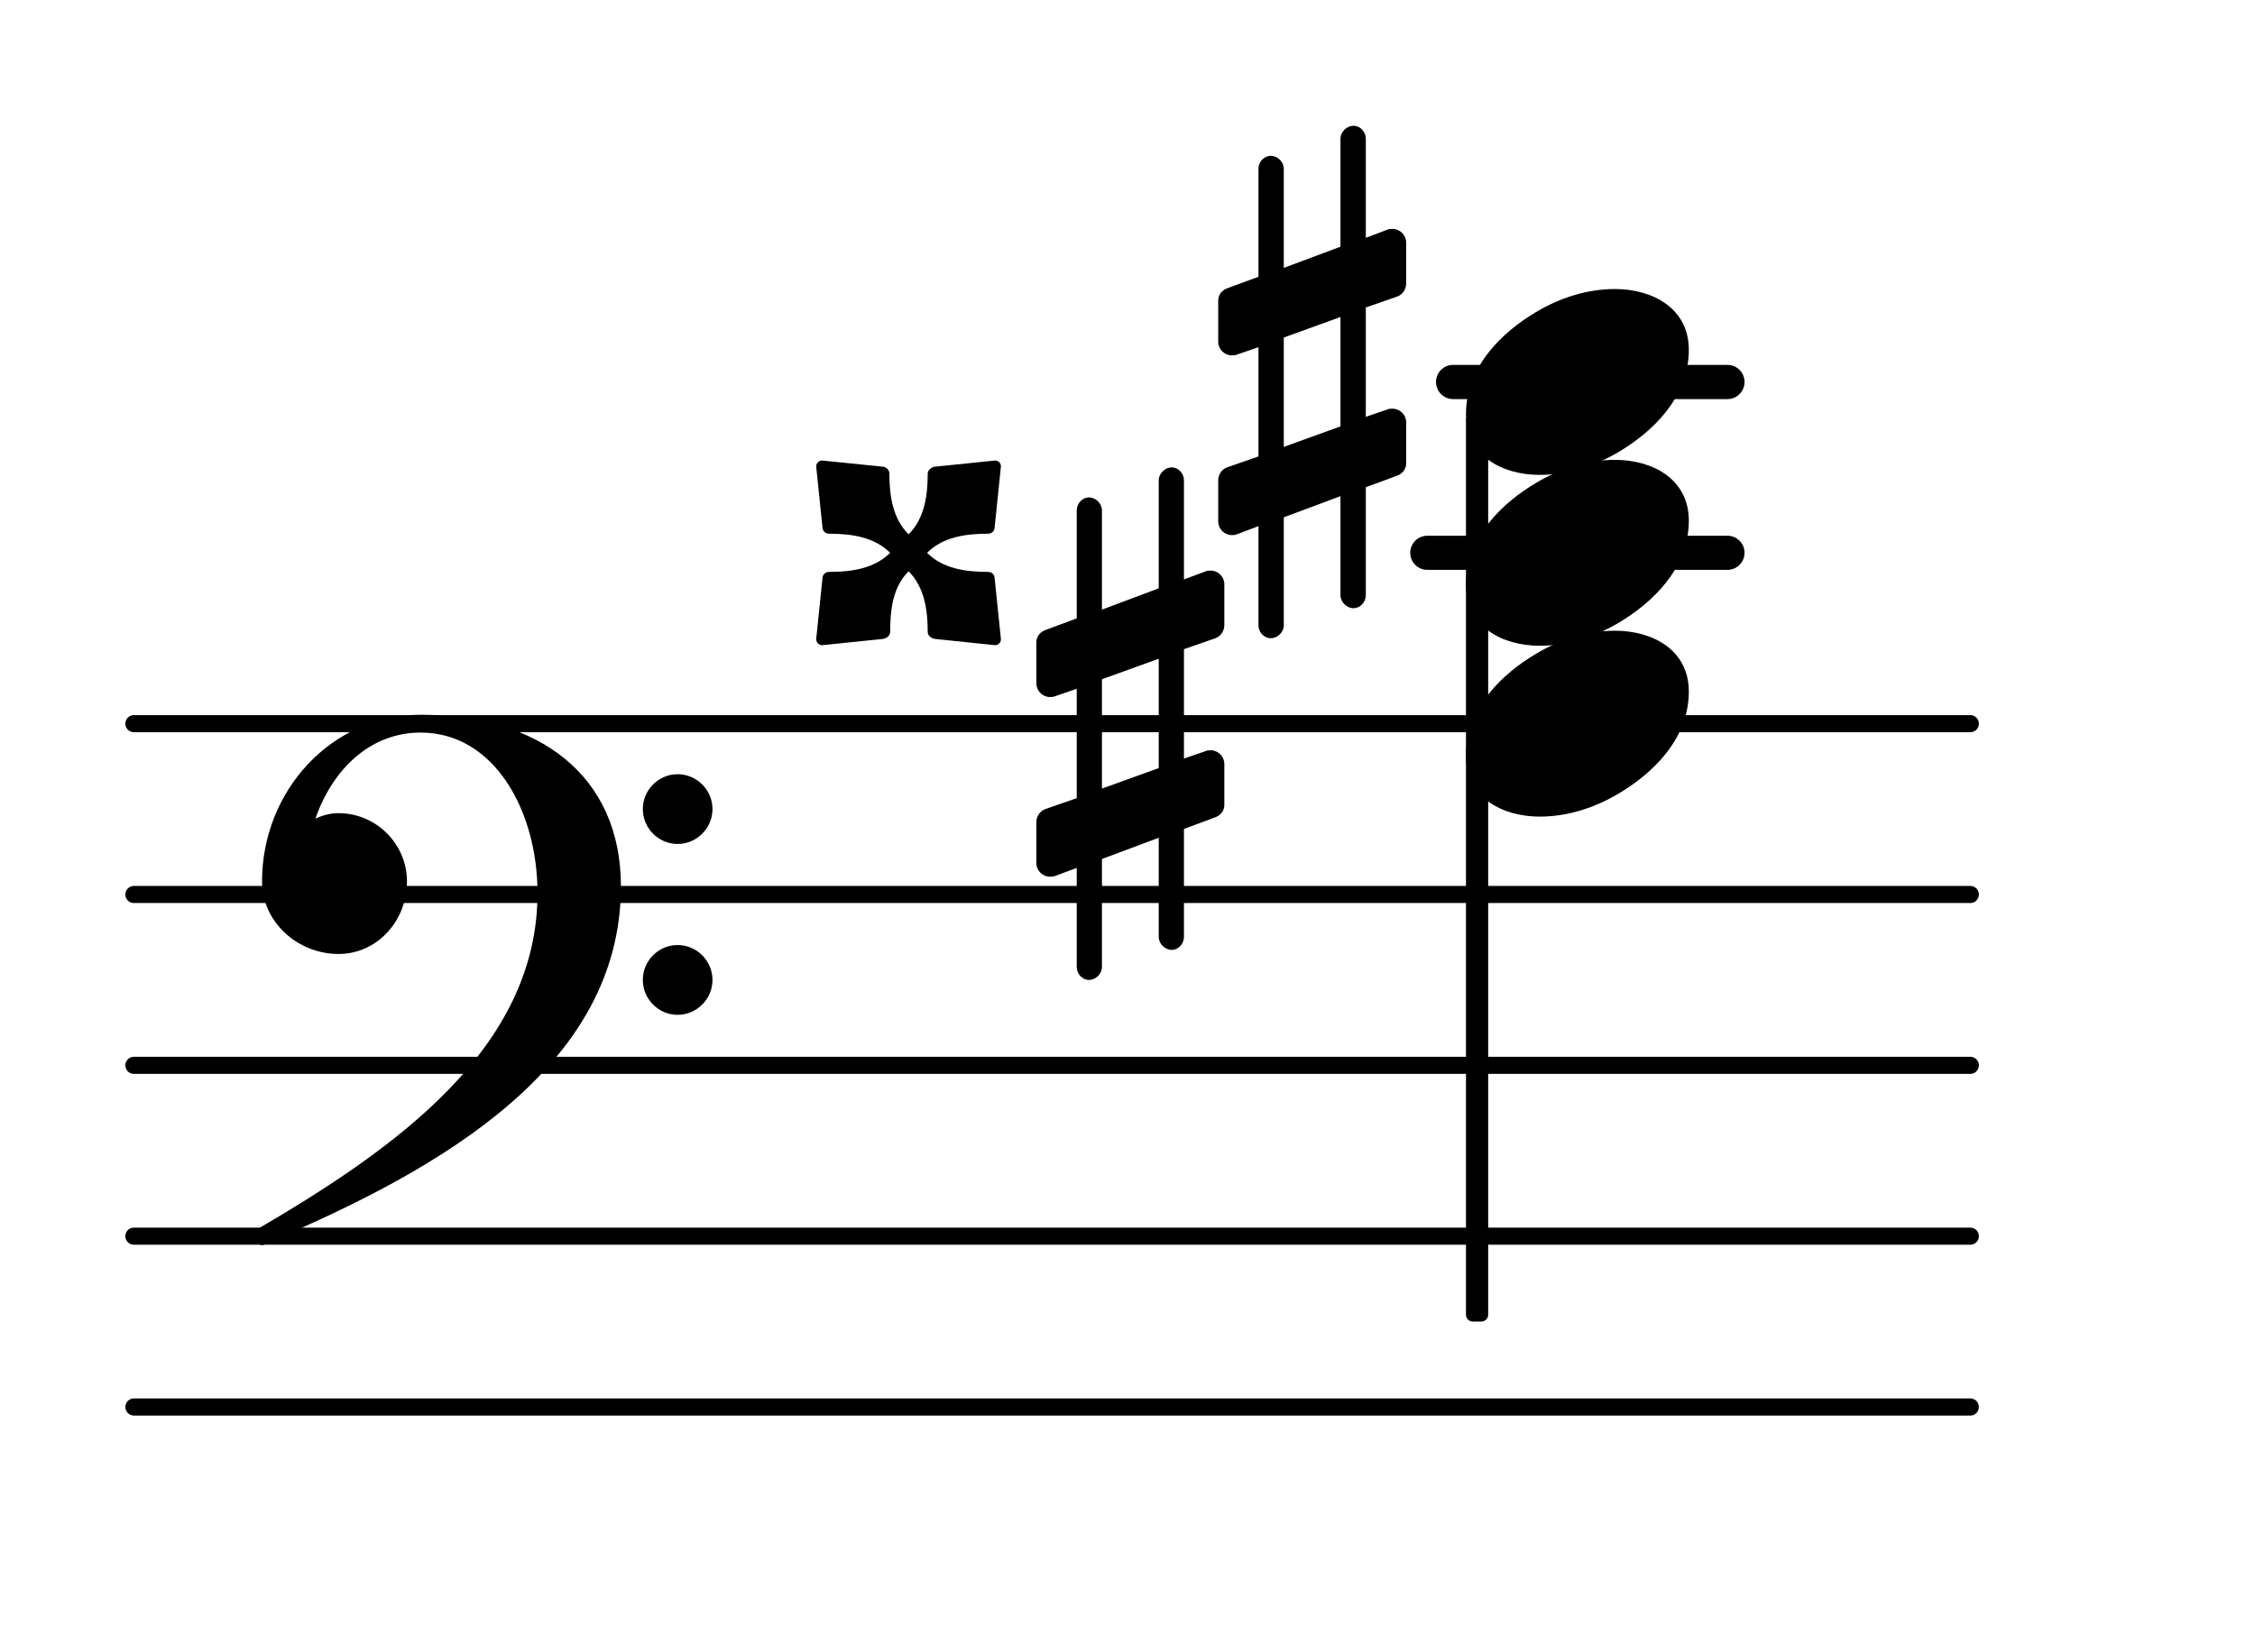 <?xml version="1.0" encoding="UTF-8"?>
<svg xmlns="http://www.w3.org/2000/svg" xmlns:xlink="http://www.w3.org/1999/xlink" width="82.055pt" height="60.145pt" viewBox="0 0 82.055 60.145" version="1.1">
<g id="surface1">
<path style="fill:none;stroke-width:0.1;stroke-linecap:round;stroke-linejoin:round;stroke:rgb(0%,0%,0%);stroke-opacity:1;stroke-miterlimit:4;" d="M 0.05 -0 L 10.797 -0 " transform="matrix(6.218,0,0,6.218,4.561,51.212)"/>
<path style="fill:none;stroke-width:0.1;stroke-linecap:round;stroke-linejoin:round;stroke:rgb(0%,0%,0%);stroke-opacity:1;stroke-miterlimit:4;" d="M 0.05 0 L 10.797 0 " transform="matrix(6.218,0,0,6.218,4.561,44.994)"/>
<path style="fill:none;stroke-width:0.1;stroke-linecap:round;stroke-linejoin:round;stroke:rgb(0%,0%,0%);stroke-opacity:1;stroke-miterlimit:4;" d="M 0.05 0 L 10.797 0 " transform="matrix(6.218,0,0,6.218,4.561,38.776)"/>
<path style="fill:none;stroke-width:0.1;stroke-linecap:round;stroke-linejoin:round;stroke:rgb(0%,0%,0%);stroke-opacity:1;stroke-miterlimit:4;" d="M 0.05 0 L 10.797 0 " transform="matrix(6.218,0,0,6.218,4.561,32.558)"/>
<path style="fill:none;stroke-width:0.1;stroke-linecap:round;stroke-linejoin:round;stroke:rgb(0%,0%,0%);stroke-opacity:1;stroke-miterlimit:4;" d="M 0.05 -0 L 10.797 -0 " transform="matrix(6.218,0,0,6.218,4.561,26.34)"/>
<path style=" stroke:none;fill-rule:nonzero;fill:rgb(0%,0%,0%);fill-opacity:1;" d="M 52.875 13.281 L 62.859 13.281 C 63.203 13.281 63.48 13.559 63.48 13.902 C 63.48 14.246 63.203 14.527 62.859 14.527 L 52.875 14.527 C 52.531 14.527 52.254 14.246 52.254 13.902 C 52.254 13.559 52.531 13.281 52.875 13.281 Z M 52.875 13.281 "/>
<path style=" stroke:none;fill-rule:nonzero;fill:rgb(0%,0%,0%);fill-opacity:1;" d="M 51.938 19.5 L 62.859 19.5 C 63.203 19.5 63.48 19.777 63.48 20.121 C 63.48 20.465 63.203 20.742 62.859 20.742 L 51.938 20.742 C 51.594 20.742 51.316 20.465 51.316 20.121 C 51.316 19.777 51.594 19.5 51.938 19.5 Z M 51.938 19.5 "/>
<path style=" stroke:none;fill-rule:nonzero;fill:rgb(0%,0%,0%);fill-opacity:1;" d="M 53.59 15.062 L 53.902 15.062 C 54.039 15.062 54.152 15.172 54.152 15.309 L 54.152 47.855 C 54.152 47.992 54.039 48.102 53.902 48.102 L 53.59 48.102 C 53.453 48.102 53.344 47.992 53.344 47.855 L 53.344 15.309 C 53.344 15.172 53.453 15.062 53.59 15.062 Z M 53.59 15.062 "/>
<path style=" stroke:none;fill-rule:nonzero;fill:rgb(0%,0%,0%);fill-opacity:1;" d="M 49.699 21.664 C 49.699 21.914 49.5 22.137 49.25 22.137 C 49.004 22.137 48.777 21.914 48.777 21.664 L 48.777 18.059 L 46.715 18.828 L 46.715 22.758 C 46.715 23.008 46.492 23.23 46.242 23.23 C 45.992 23.23 45.793 23.008 45.793 22.758 L 45.793 19.152 L 45 19.449 C 44.949 19.477 44.875 19.477 44.824 19.477 C 44.551 19.477 44.328 19.25 44.328 18.977 L 44.328 17.484 C 44.328 17.285 44.449 17.086 44.648 17.012 L 45.793 16.613 L 45.793 12.637 L 45 12.91 C 44.949 12.934 44.875 12.934 44.824 12.934 C 44.551 12.934 44.328 12.711 44.328 12.438 L 44.328 10.945 C 44.328 10.746 44.449 10.57 44.648 10.496 L 45.793 10.074 L 45.793 6.145 C 45.793 5.895 45.992 5.672 46.242 5.672 C 46.492 5.672 46.715 5.895 46.715 6.145 L 46.715 9.75 L 48.777 8.98 L 48.777 5.051 C 48.777 4.801 49.004 4.578 49.25 4.578 C 49.5 4.578 49.699 4.801 49.699 5.051 L 49.699 8.656 L 50.496 8.355 C 50.543 8.332 50.621 8.332 50.668 8.332 C 50.941 8.332 51.168 8.555 51.168 8.828 L 51.168 10.32 C 51.168 10.52 51.043 10.719 50.844 10.793 L 49.699 11.191 L 49.699 15.172 L 50.496 14.898 C 50.543 14.875 50.621 14.875 50.668 14.875 C 50.941 14.875 51.168 15.098 51.168 15.371 L 51.168 16.863 C 51.168 17.062 51.043 17.238 50.844 17.312 L 49.699 17.734 Z M 46.715 12.285 L 46.715 16.266 L 48.777 15.52 L 48.777 11.539 Z M 46.715 12.285 "/>
<path style=" stroke:none;fill-rule:nonzero;fill:rgb(0%,0%,0%);fill-opacity:1;" d="M 33.734 20.121 C 34.305 20.695 35.125 20.816 35.945 20.816 C 36.098 20.816 36.195 20.918 36.195 21.066 L 36.418 23.23 C 36.445 23.379 36.32 23.504 36.172 23.48 L 34.008 23.254 C 33.883 23.23 33.758 23.133 33.758 23.008 C 33.758 22.188 33.633 21.367 33.062 20.793 C 32.488 21.367 32.391 22.188 32.391 23.008 C 32.391 23.133 32.266 23.23 32.141 23.254 L 29.953 23.48 C 29.805 23.504 29.68 23.379 29.703 23.23 L 29.926 21.066 C 29.926 20.918 30.027 20.816 30.176 20.816 C 30.996 20.816 31.816 20.695 32.391 20.121 C 31.816 19.551 30.996 19.426 30.176 19.426 C 30.027 19.426 29.926 19.324 29.926 19.176 L 29.703 17.012 C 29.68 16.863 29.805 16.738 29.953 16.766 L 32.141 16.988 C 32.266 17.012 32.363 17.113 32.363 17.238 C 32.363 18.059 32.488 18.879 33.062 19.449 C 33.633 18.879 33.758 18.059 33.758 17.238 C 33.758 17.113 33.883 17.012 34.008 16.988 L 36.172 16.766 C 36.32 16.738 36.445 16.863 36.418 17.012 L 36.195 19.176 C 36.195 19.324 36.098 19.426 35.945 19.426 C 35.125 19.426 34.305 19.551 33.734 20.121 Z M 33.734 20.121 "/>
<path style=" stroke:none;fill-rule:nonzero;fill:rgb(0%,0%,0%);fill-opacity:1;" d="M 43.082 34.102 C 43.082 34.348 42.883 34.574 42.637 34.574 C 42.387 34.574 42.164 34.348 42.164 34.102 L 42.164 30.492 L 40.098 31.266 L 40.098 35.195 C 40.098 35.441 39.875 35.668 39.625 35.668 C 39.379 35.668 39.18 35.441 39.18 35.195 L 39.18 31.59 L 38.383 31.887 C 38.332 31.91 38.258 31.91 38.207 31.91 C 37.934 31.91 37.711 31.688 37.711 31.414 L 37.711 29.922 C 37.711 29.723 37.836 29.523 38.035 29.449 L 39.18 29.051 L 39.18 25.07 L 38.383 25.344 C 38.332 25.371 38.258 25.371 38.207 25.371 C 37.934 25.371 37.711 25.145 37.711 24.871 L 37.711 23.379 C 37.711 23.18 37.836 23.008 38.035 22.934 L 39.18 22.508 L 39.18 18.578 C 39.18 18.332 39.379 18.105 39.625 18.105 C 39.875 18.105 40.098 18.332 40.098 18.578 L 40.098 22.188 L 42.164 21.414 L 42.164 17.484 C 42.164 17.238 42.387 17.012 42.637 17.012 C 42.883 17.012 43.082 17.238 43.082 17.484 L 43.082 21.09 L 43.879 20.793 C 43.93 20.77 44.004 20.77 44.055 20.77 C 44.328 20.77 44.551 20.992 44.551 21.266 L 44.551 22.758 C 44.551 22.957 44.426 23.156 44.227 23.23 L 43.082 23.629 L 43.082 27.609 L 43.879 27.336 C 43.93 27.309 44.004 27.309 44.055 27.309 C 44.328 27.309 44.551 27.535 44.551 27.809 L 44.551 29.301 C 44.551 29.5 44.426 29.672 44.227 29.746 L 43.082 30.172 Z M 40.098 24.723 L 40.098 28.703 L 42.164 27.957 L 42.164 23.977 Z M 40.098 24.723 "/>
<path style=" stroke:none;fill-rule:nonzero;fill:rgb(0%,0%,0%);fill-opacity:1;" d="M 23.391 35.668 C 23.391 34.969 23.961 34.398 24.656 34.398 C 25.355 34.398 25.926 34.969 25.926 35.668 C 25.926 36.363 25.355 36.938 24.656 36.938 C 23.961 36.938 23.391 36.363 23.391 35.668 Z M 23.391 29.449 C 23.391 28.754 23.961 28.18 24.656 28.18 C 25.355 28.18 25.926 28.754 25.926 29.449 C 25.926 30.145 25.355 30.719 24.656 30.719 C 23.961 30.719 23.391 30.145 23.391 29.449 Z M 15.305 26.016 C 19.586 26.016 22.594 28.207 22.594 32.258 C 22.594 38.801 16.051 42.559 9.758 45.219 C 9.684 45.293 9.609 45.316 9.535 45.316 C 9.363 45.316 9.211 45.168 9.211 44.996 C 9.211 44.918 9.238 44.844 9.312 44.77 C 14.336 41.836 19.559 38.18 19.559 32.508 C 19.559 29.523 17.992 26.664 15.305 26.664 C 13.465 26.664 12.098 28.008 11.477 29.797 C 11.75 29.672 12.023 29.598 12.32 29.598 C 13.688 29.598 14.809 30.719 14.809 32.086 C 14.809 33.527 13.715 34.723 12.32 34.723 C 10.828 34.723 9.535 33.555 9.535 32.086 C 9.535 28.777 12.074 26.016 15.305 26.016 Z M 15.305 26.016 "/>
<path style=" stroke:none;fill-rule:nonzero;fill:rgb(0%,0%,0%);fill-opacity:1;" d="M 58.766 10.52 C 60.133 10.52 61.453 11.219 61.453 12.734 C 61.453 14.5 60.082 15.746 58.914 16.441 C 58.043 16.965 57.051 17.285 56.027 17.285 C 54.66 17.285 53.344 16.59 53.344 15.074 C 53.344 13.309 54.711 12.062 55.879 11.367 C 56.75 10.844 57.746 10.52 58.766 10.52 Z M 58.766 10.52 "/>
<path style=" stroke:none;fill-rule:nonzero;fill:rgb(0%,0%,0%);fill-opacity:1;" d="M 58.766 16.738 C 60.133 16.738 61.453 17.434 61.453 18.953 C 61.453 20.719 60.082 21.961 58.914 22.66 C 58.043 23.18 57.051 23.504 56.027 23.504 C 54.66 23.504 53.344 22.809 53.344 21.289 C 53.344 19.523 54.711 18.281 55.879 17.586 C 56.75 17.062 57.746 16.738 58.766 16.738 Z M 58.766 16.738 "/>
<path style=" stroke:none;fill-rule:nonzero;fill:rgb(0%,0%,0%);fill-opacity:1;" d="M 58.766 22.957 C 60.133 22.957 61.453 23.652 61.453 25.172 C 61.453 26.938 60.082 28.18 58.914 28.875 C 58.043 29.398 57.051 29.723 56.027 29.723 C 54.66 29.723 53.344 29.027 53.344 27.508 C 53.344 25.742 54.711 24.5 55.879 23.805 C 56.75 23.281 57.746 22.957 58.766 22.957 Z M 58.766 22.957 "/>
</g>
</svg>
